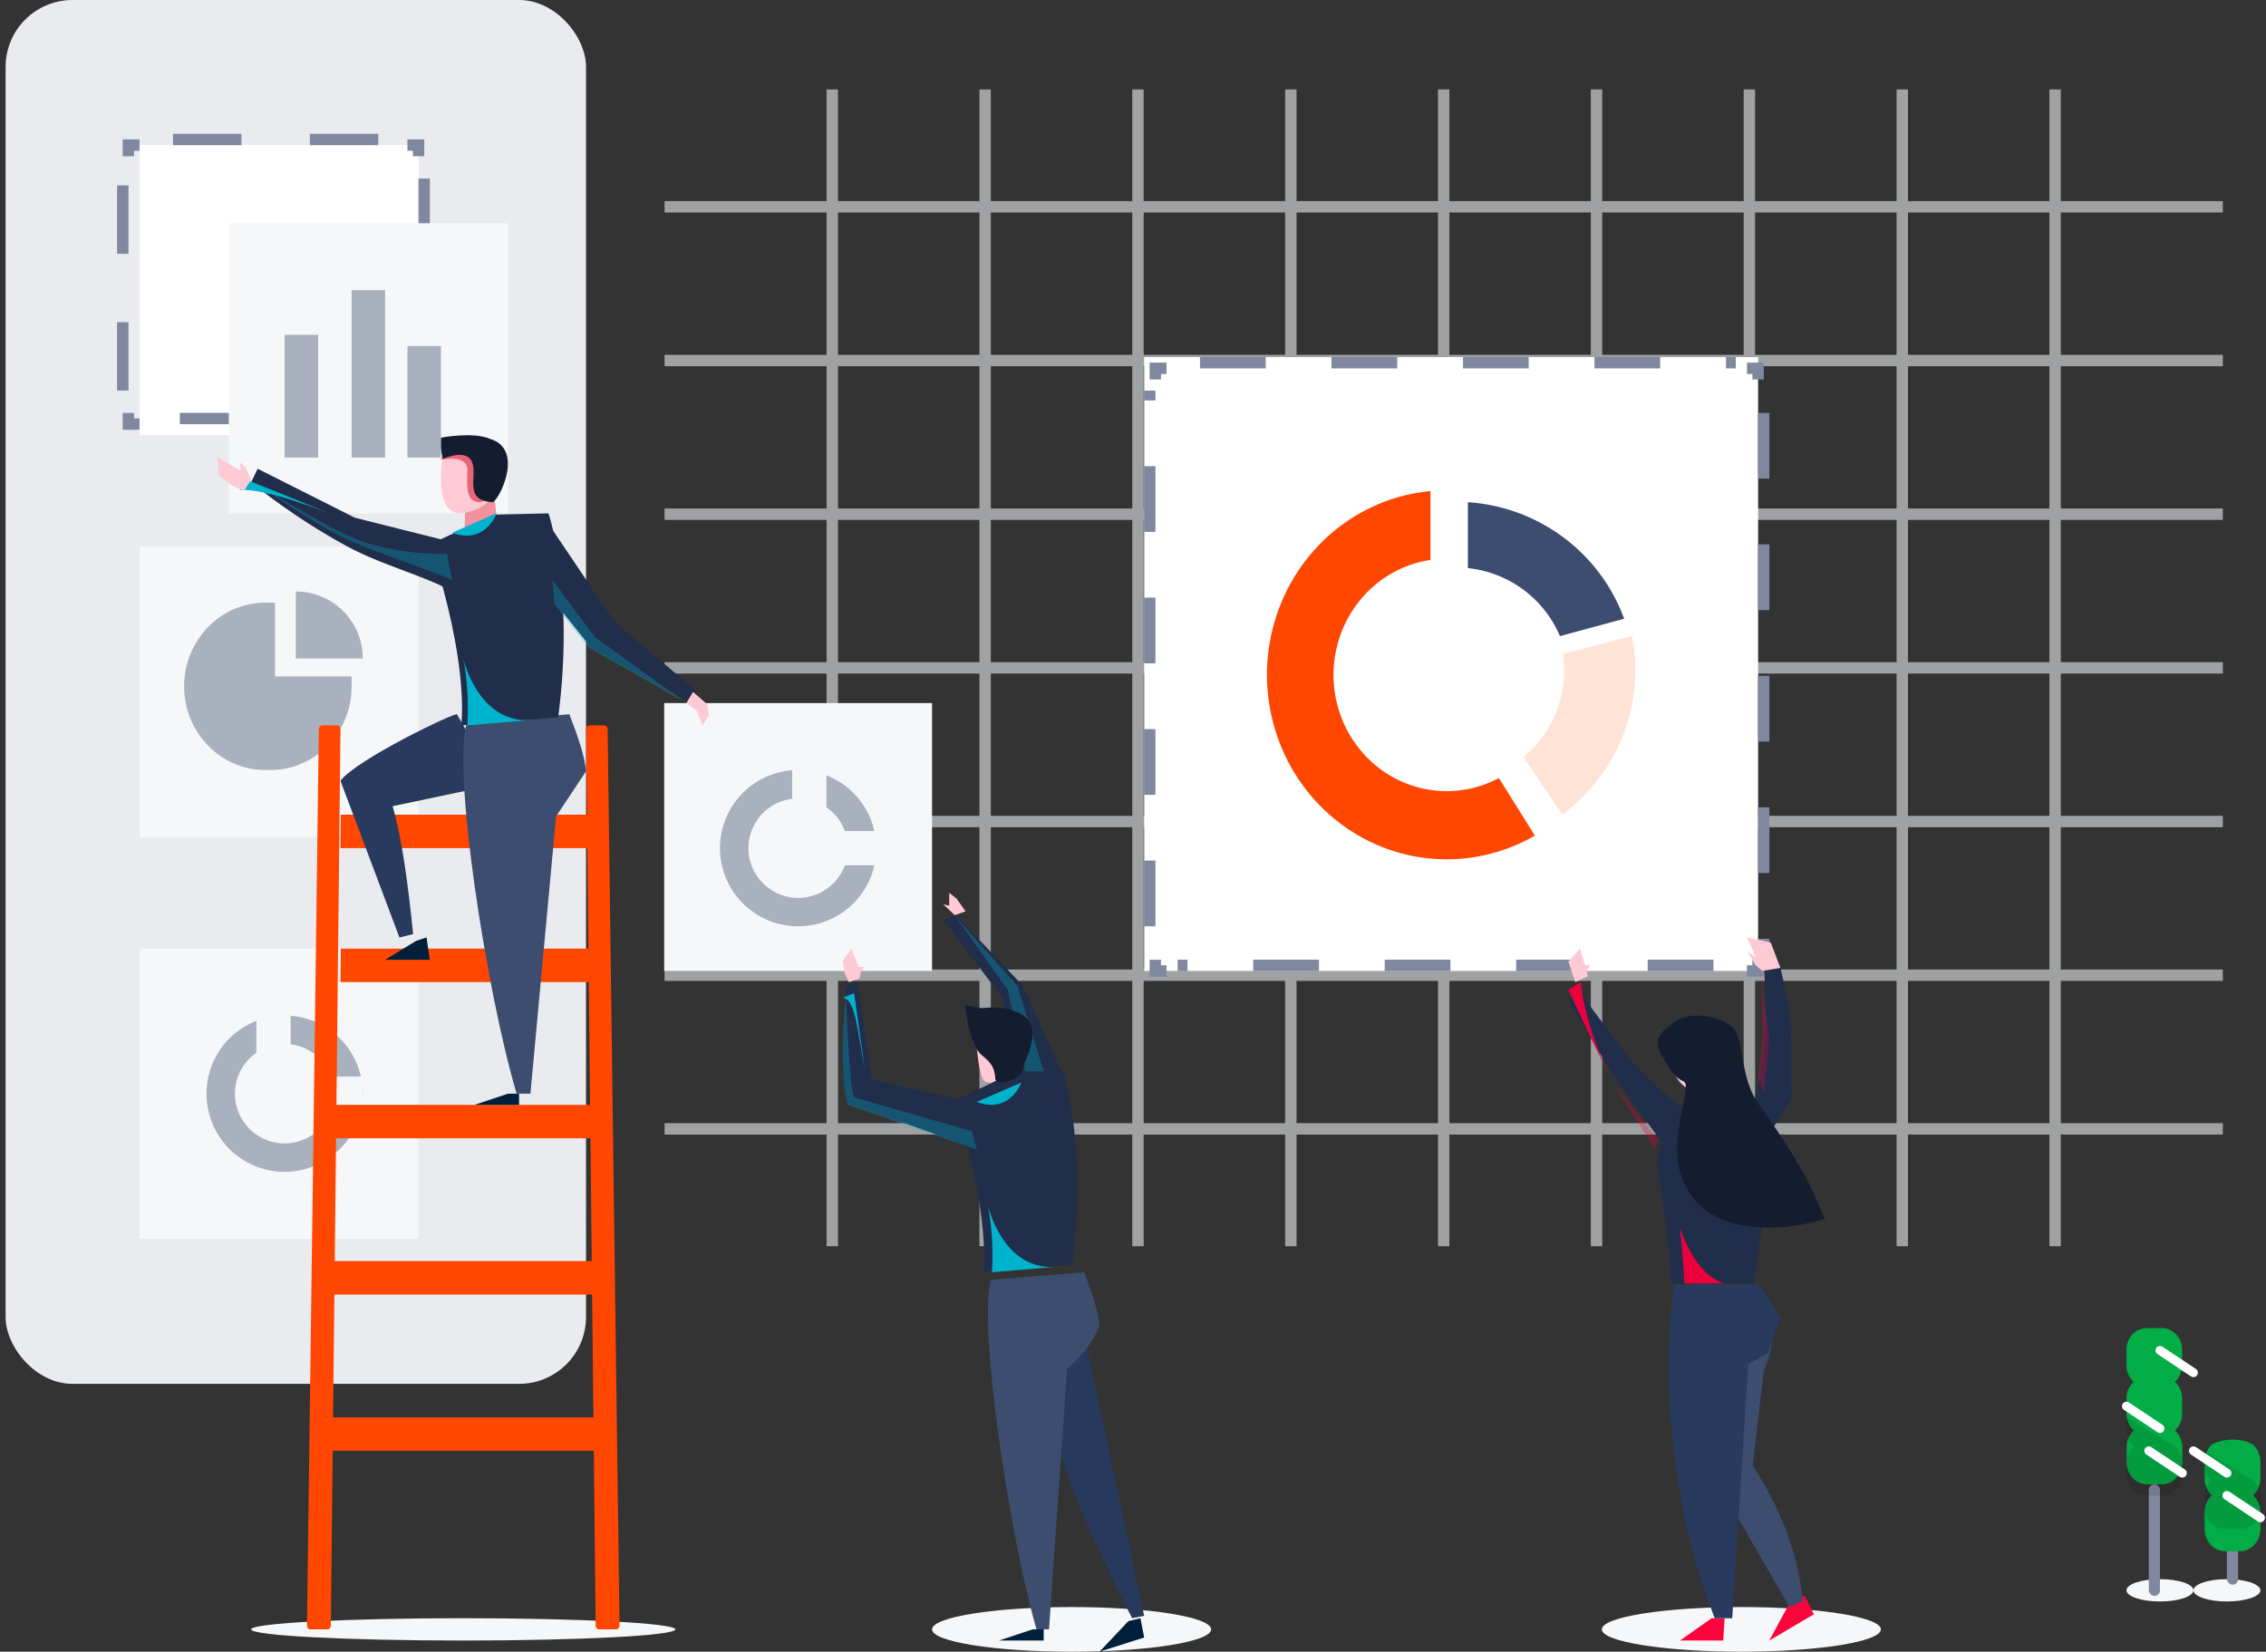 <svg xmlns="http://www.w3.org/2000/svg" width="203" height="148" viewBox="0 0 203 148">
    <rect x="0" y="0" width="203" height="148" fill="#333333" stroke="none"/>
    <g fill="none" fill-rule="evenodd">
        <path d="M-76.5-2h354v152h-354z"/>
        <g transform="translate(-12.5 -2)">
            <path d="M0 0h227v152H0z"/>
            <ellipse cx="206" cy="144.5" fill="#F6F7F8" fill-rule="nonzero" rx="3" ry="1"/>
            <ellipse cx="212" cy="144.5" fill="#F6F7F8" fill-rule="nonzero" rx="3" ry="1"/>
            <rect width="1" height="10" x="205" y="135" fill="#7F889E" fill-rule="nonzero" rx=".5"/>
            <path fill="#02AD46" fill-rule="nonzero" d="M207.984 124.346v-1.406c0-1.071-.819-1.94-1.829-1.94h-1.326c-1.01 0-1.829.869-1.829 1.94v1.406c0 .57.236 1.111.647 1.479-.41.367-.648.908-.647 1.478v1.407c.007.568.25 1.104.663 1.465-.41.368-.648.909-.647 1.479v1.406c0 1.071.819 1.94 1.829 1.94h1.326c1.01 0 1.829-.869 1.829-1.94v-1.406a1.98 1.98 0 0 0-.663-1.479c.41-.367.648-.908.647-1.478v-1.407c0-.57-.236-1.11-.647-1.478.408-.364.644-.9.647-1.466z"/>
            <path fill="#000" fill-rule="nonzero" d="M203 129v1.279c.007.517.25 1.004.663 1.333-.41.334-.648.826-.647 1.345v1.279c0 .974.819 1.764 1.829 1.764h1.326c1.01 0 1.829-.79 1.829-1.764v-1.28a1.733 1.733 0 0 0-.663-1.344L203 129z" opacity=".1"/>
            <path stroke="#FFF" stroke-linecap="round" stroke-linejoin="round" stroke-width=".8" d="M206 130l-3-2M209 125l-3-2M208 134l-3-2"/>
            <rect width="1" height="6" x="212" y="138" fill="#7F889E" fill-rule="nonzero" rx=".5"/>
            <path fill="#02AD46" fill-rule="nonzero" d="M210.649 131.442c-.412.381-.65.943-.649 1.535v1.473a2.1 2.1 0 0 0 .649 1.54c-.412.381-.65.943-.649 1.535v1.46c0 1.113.822 2.015 1.835 2.015h1.33c1.013 0 1.835-.902 1.835-2.015v-1.456c0-.591-.237-1.153-.649-1.535a2.1 2.1 0 0 0 .649-1.54v-1.46c0-.591-.237-1.153-.649-1.535-.861-.602-2.724-.616-3.702-.017z"/>
            <path fill="#000" fill-rule="nonzero" d="M210 132v1.286c0 .517.237 1.008.649 1.343a1.72 1.72 0 0 0-.649 1.34v1.273c0 .971.822 1.758 1.835 1.758h1.33c1.013 0 1.835-.787 1.835-1.758v-1.27a1.72 1.72 0 0 0-.649-1.34L210 132z" opacity=".1"/>
            <path stroke="#FFF" stroke-linecap="round" stroke-linejoin="round" stroke-width=".8" d="M212 134l-3-2M215 138l-3-2"/>
            <ellipse cx="108.5" cy="148" fill="#F6F7F8" fill-rule="nonzero" rx="12.5" ry="2"/>
            <ellipse cx="54" cy="148" fill="#F6F7F8" fill-rule="nonzero" rx="19" ry="1"/>
            <ellipse cx="168.5" cy="148" fill="#F6F7F8" fill-rule="nonzero" rx="12.5" ry="2"/>
            <g stroke="#E9EBEE" stroke-width="1.02" opacity=".6">
                <path d="M87.06 10.013V113.67M100.753 10.013V113.67M114.446 10.013V113.67M128.139 10.013V113.67M141.832 10.013V113.67M155.525 10.013V113.67M169.218 10.013V113.67M182.915 10.013V113.67M196.608 10.013V113.67M72.034 103.152h139.6M72.034 89.382h139.6M72.034 75.613h139.6M72.034 61.844h139.6M72.034 48.074h139.6M72.034 34.305h139.6M72.034 20.531h139.6"/>
            </g>
            <rect width="52" height="124" x="13" y="2" fill="#E9EBEE" fill-rule="nonzero" rx="6"/>
            <path fill="#FFF" fill-rule="nonzero" d="M115 34h55v55h-55z"/>
            <path stroke="#7F889E" stroke-width="1.02" d="M170 88v1h-1"/>
            <path stroke="#7F889E" stroke-dasharray="5.89" stroke-width="1.02" d="M166 88.5h-48"/>
            <path stroke="#7F889E" stroke-width="1.02" d="M117 89h-1v-1"/>
            <path stroke="#7F889E" stroke-dasharray="5.89" stroke-width="1.02" d="M115.5 85V37"/>
            <path stroke="#7F889E" stroke-width="1.02" d="M116 36v-1h1"/>
            <path stroke="#7F889E" stroke-dasharray="5.89" stroke-width="1.02" d="M120 34.5h48"/>
            <path stroke="#7F889E" stroke-width="1.02" d="M169 35h1v1"/>
            <path stroke="#7F889E" stroke-dasharray="5.89" stroke-width="1.02" d="M170.5 39v48"/>
            <path fill="#FFF" fill-rule="nonzero" d="M25 15h25v26H25z"/>
            <path stroke="#7F889E" stroke-width="1.02" d="M50 39v1h-1"/>
            <path stroke="#7F889E" stroke-dasharray="6.13" stroke-width="1.02" d="M47 39.5H27"/>
            <path stroke="#7F889E" stroke-width="1.02" d="M25 40h-1v-1"/>
            <path stroke="#7F889E" stroke-dasharray="6.13" stroke-width="1.02" d="M23.5 37V17"/>
            <path stroke="#7F889E" stroke-width="1.02" d="M24 16v-1h1"/>
            <path stroke="#7F889E" stroke-dasharray="6.13" stroke-width="1.02" d="M28 14.5h20"/>
            <path stroke="#7F889E" stroke-width="1.02" d="M49 15h1v1"/>
            <path stroke="#7F889E" stroke-dasharray="6.13" stroke-width="1.02" d="M50.5 18v20"/>
            <path fill="#F6F7F8" fill-rule="nonzero" d="M33 22h25v26H33zM25 87h25v26H25zM25 51h25v26H25z"/>
            <path fill="#A9B0BE" fill-rule="nonzero" d="M38 32h3v11h-3zM44 28h3v15h-3zM49 33h3v10h-3zM37.987 93a7 7 0 1 0 .026 14 7 7 0 0 0-.026-14zm0 11.455A4.455 4.455 0 1 1 42.455 100a4.455 4.455 0 0 1-4.468 4.45v.005z"/>
            <path stroke="#F6F7F8" stroke-width="3.07" d="M37 91v9h8"/>
            <path fill="#A9B0BE" fill-rule="nonzero" d="M36.714 71h-.42C32.266 71 29 67.642 29 63.5a7.604 7.604 0 0 1 2.135-5.305A7.19 7.19 0 0 1 36.295 56h.84v6.615H44v.863a7.61 7.61 0 0 1-2.126 5.315A7.195 7.195 0 0 1 36.714 71z"/>
            <path fill="#A9B0BE" fill-rule="nonzero" d="M39 55a6 6 0 0 1 6 6h-6v-6z"/>
            <path fill="#FF4702" fill-rule="nonzero" d="M43 78l.029-3H65.97L66 78zM43 90l.032-3h22.94L66 90zM42 104l.03-3h23.94l.03 3zM42 118l.029-3h23.938l.033 3z"/>
            <path fill="#FF4702" fill-rule="nonzero" d="M41.844 148h-1.546a.273.273 0 0 1-.212-.11.418.418 0 0 1-.086-.262l1.06-80.268c.004-.2.136-.36.298-.36h1.348a.27.27 0 0 1 .209.108c.055.07.086.163.085.26l-.862 80.272c-.002.2-.133.36-.294.36M67.702 148h-1.546c-.16 0-.292-.16-.294-.36L65 67.368c0-.098.03-.192.086-.261a.268.268 0 0 1 .212-.107h1.344c.161 0 .292.16.294.36L68 147.628c0 .098-.03.193-.086.263a.273.273 0 0 1-.212.109"/>
            <path fill="#FF4702" fill-rule="nonzero" d="M42 132l.03-3h24.94l.03 3z"/>
            <path fill="#F6F7F8" fill-rule="nonzero" d="M72 65h24v24H72z"/>
            <path fill="#A9B0BE" fill-rule="nonzero" d="M84.004 71a7 7 0 1 0-.008 14 7 7 0 0 0 .008-14zm0 11.454a4.454 4.454 0 1 1 0-8.909 4.454 4.454 0 0 1 0 8.91z"/>
            <path stroke="#F6F7F8" stroke-width="3.07" d="M85 69v9h8"/>
            <path fill="#3C4D6F" fill-rule="nonzero" d="M144 52.906A10.088 10.088 0 0 1 152.247 59L158 57.443c-2.172-5.931-7.663-10.027-14-10.443v5.906z"/>
            <path fill="#FF4702" fill-rule="nonzero" d="M146.781 71.716c-3.576 1.91-7.915 1.462-11.05-1.139-3.136-2.601-4.473-6.863-3.407-10.855 1.066-3.992 4.334-6.956 8.323-7.55V46c-6.543.61-12.07 5.24-13.963 11.7-1.894 6.46.225 13.455 5.353 17.672 5.129 4.217 12.238 4.811 17.963 1.502l-3.219-5.158z"/>
            <path fill="#FFE3D7" fill-rule="nonzero" d="M152.515 60.604c.073.498.11 1 .11 1.503.005 2.952-1.315 5.763-3.625 7.725L152.457 75c4.135-3.113 6.546-7.865 6.543-12.893a15.97 15.97 0 0 0-.31-3.107l-6.175 1.604z"/>
            <path fill="#283A5E" fill-rule="nonzero" d="M53.44 66.009c-.096-.23-8.983 4.02-10.44 5.95L48.284 86l1.224-.3c-.438-4.41-.996-8.53-1.834-11.462L57 72.273l-3.56-6.264z"/>
            <path fill="#3C4D6F" fill-rule="nonzero" d="M54.325 66.767c-1.336 3.95 1.703 23.945 4.458 33.233h1.235l2.296-24.848L65 71.112c-.106-1.337-.74-3.16-1.497-5.112l-9.178.767z"/>
            <path fill="#F0939E" fill-rule="nonzero" d="M54.138 46.791s.097 2.556-.127 3.113C53.787 50.462 57 48.4 57 48.4l-.276-2.4-2.586.791z"/>
            <path fill="#FFC9D5" fill-rule="nonzero" d="M52.238 42.428s-1.302 6.452 2.184 5.47c3.486-.981 2.427-3.585 2.427-3.585s-.19-2.086-1.675-2.282a6.423 6.423 0 0 0-2.936.397z"/>
            <path fill="#202E4B" fill-rule="nonzero" d="M61 48l6.552 9.711L75 64.01l-.544.991-8.962-4.93-3.296-4.095z"/>
            <path fill="#202E4B" fill-rule="nonzero" d="M51 50.78l5.718-2.667L61.634 48s2.365 6.76.871 18.275L53.818 67s.8-5.33-2.818-16.22z"/>
            <path fill="#202E4B" fill-rule="nonzero" d="M52.891 50.55l-8.6-2.16L35.582 44 35 45.216a58.281 58.281 0 0 0 8.575 5.728C46.813 52.69 50.818 53.69 53 55l-.109-4.45z"/>
            <path fill="#00B3CC" fill-rule="nonzero" d="M34 45.93s1.52-.424 8 2.07c0 0-6.708-2.756-7.44-3l-.56.93z"/>
            <path fill="#00B3CC" fill-rule="nonzero" d="M35 45s5.777 4.145 9.048 5.538C47.257 51.91 52.12 53.45 53 54l-.444-2.375s-4.863.173-8.57-1.498C40.277 48.457 35 45 35 45zM62.158 56.11L62 54l3.819 5.116L74 65l-8.733-4.942z" opacity=".3"/>
            <path fill="#00B3CC" fill-rule="nonzero" d="M54 61s1.293 5.768 6 5.528L54.359 67A24.17 24.17 0 0 0 54 61z"/>
            <path fill="#001F3A" fill-rule="nonzero" d="M50.711 86l-.927.304L47 88h4zM59 100h-.988L55 101h4z"/>
            <path fill="#FFC9D5" fill-rule="nonzero" d="M35 44.992l-.535-1.144-.535-.443.177.793L32 43l.088 1.556 1.191.958 1.074.486zM74.59 64l1.286 1.126.124.964-.57.91-.49-1.271-.94-.757z"/>
            <path fill="#E86578" fill-rule="nonzero" d="M52 43.196s2.439-.56 2.376 1.006c-.062 1.566-.095 2.846 1.16 2.797 1.253-.05-.428-4.55-.428-4.55L52.409 42 52 43.196z"/>
            <path fill="#131D2F" fill-rule="nonzero" d="M52.206 43.114s2.06-.972 2.583.288c.523 1.26-.811 3.421 1.786 3.59.433.23 3.06-4.677-.142-5.653-1.495-.682-4.41-.124-4.41-.124s-.12 1.272.183 1.899z"/>
            <path fill="#00B3CC" fill-rule="nonzero" d="M57 48s-1.048 2.865-4 1.737L57 48z"/>
            <path fill="#F0939E" fill-rule="nonzero" d="M101.142 97.593s.095 1.916-.13 2.335c-.227.42 2.988-1.13 2.988-1.13L103.727 97l-2.585.593z"/>
            <path fill="#FFC9D5" fill-rule="nonzero" d="M100.08 93.426s-.355 2.919.43 5.17c.16.463.743.488 1.372.276 2.872-.976 1.99-3.57 1.99-3.57s-.152-2.084-1.379-2.272a4.45 4.45 0 0 0-2.413.396z"/>
            <path fill="#202E4B" fill-rule="nonzero" d="M108 98.888l-3.84-8.54L98.115 84 97 84.41l5.283 6.978L103.992 99z"/>
            <path fill="#202E4B" fill-rule="nonzero" d="M98 100.651l5.237-2.54 4.506-.111s2.165 6.404.812 17.31l-7.956.69s.715-5.032-2.599-15.349z"/>
            <path fill="#202E4B" fill-rule="nonzero" d="M98.77 100.569l-8.19-1.834L89.348 90l-1.081.424c-.098 3.82-.643 7.275.178 10.408 0 0 8.804 3.086 11.554 4.168-.315-1.392-.736-2.874-1.23-4.431z"/>
            <path fill="#00B3CC" fill-rule="nonzero" d="M104.34 98H106l-2.346-7.627L98 84l4.79 6.696z" opacity=".3"/>
            <path fill="#00B3CC" fill-rule="nonzero" d="M101 110s1.292 5.787 6 5.523l-5.637.477a24.196 24.196 0 0 0-.363-6z"/>
            <path fill="#001F3A" fill-rule="nonzero" d="M106 148h-.987L102 149h4zM114.665 147l-1.082.263L111 150l4-1.273z"/>
            <path fill="#FFC9D5" fill-rule="nonzero" d="M89.487 89.67l.155-.65.144-.195.214-.184h-.609L88.793 87 88 88.07l.177 1.144.373.786zM99 83.658l-.81-1.143-.655-.515v.901l-.004.249-.531-.123 1.03.973z"/>
            <path fill="#00B3CC" fill-rule="nonzero" d="M104 99s-1.044 2.864-4 1.738L104 99z"/>
            <path fill="#273A5E" fill-rule="nonzero" d="M109.495 121L115 146.78l-1.073.22s-4.822-9.053-6.927-16.328l.462-6.69 2.033-2.982z"/>
            <path fill="#3C4D6F" fill-rule="nonzero" d="M101.296 116.676c-1.217 3.717 1.548 22.56 4.058 31.324h1.124l1.619-23.394c1.3-1 2.301-2.311 2.903-3.802-.098-1.263-.673-2.997-1.365-4.804l-8.339.676z"/>
            <path fill="#E86578" fill-rule="nonzero" d="M100 94s.19 1.547 1.279 2.365c1.09.817 1.492.861 1.721 1.635v-1.998L100 94z"/>
            <path fill="#131D2F" fill-rule="nonzero" d="M99.395 94.376s.023.556.694 1.746c.403.714 1.506.867 1.578 2.554.03.721 2.203.142 2.414-.788.204-1.021 2.335-4.308-.69-5.27-.824-.393-1.924-.393-2.85-.29-.53-.001-1.054-.112-1.541-.328 0 0 .11 1.758.395 2.376z"/>
            <path fill="#00B3CC" fill-rule="nonzero" d="M88.291 91s.28 8.835.748 9.34l10.536 3.03L100 105l-11.547-4.003s-.9-2.532-.162-9.997z" opacity=".3"/>
            <path fill="#00B3CC" fill-rule="nonzero" d="M88 91.397L89.012 91 90 98c-.721-4.025-.916-6.473-2-6.603z"/>
            <path fill="#FB043D" fill-rule="nonzero" d="M167 147.005l-.126 1.995H163l2.836-2zM174.167 145l.833 1.644-4 2.356 1.892-3.489z"/>
            <path fill="#202E4B" fill-rule="nonzero" d="M170.557 102l-8.822.338-.735 3.375c0 2.257.94 5.464 1.212 11.287h7.418a69.28 69.28 0 0 1 2.37-11.928L170.557 102z"/>
            <path fill="#3C4D6F" fill-rule="nonzero" d="M171.753 120l-.785 3.663-.47 1.207-.98 8.498s3.923 5.421 4.482 12.12l-1.198.512L166 134.197l2.443-10.001 3.31-4.196z"/>
            <path fill="#283A5E" fill-rule="nonzero" d="M162.476 117.117c.279-1.601-2.744 13.502 3.635 29.883h1.573l1.43-22.765 1.789-.994 1.097-3.19-1.934-2.93-7.59-.004z"/>
            <path fill="#FFC9D5" fill-rule="nonzero" d="M162.027 95.093s-.605 5.2 3.87 4.894c0 0 2.16-.497 2.102-2.105-.06-1.608-2.443-5.877-5.972-2.789z"/>
            <path fill="#202E4B" fill-rule="nonzero" d="M164 101.659s-1.865-.859-5.091-4.359c0 0-4.065-5.103-4.724-6.3l-1.185.57s2.32 4.07 4.24 7.09l4.59 6.34 2.17-3.341z"/>
            <path fill="#FFC9D5" fill-rule="nonzero" d="M153.618 90L153 88.159 154.067 87l.421 1.496H155l-.35.404.086.587z"/>
            <path fill="#202E4B" fill-rule="nonzero" d="M169 103.328a50.87 50.87 0 0 0 1.69-8.894s0-4.772-.226-6.193l1.355-.241a37.048 37.048 0 0 1 1.129 6.572l.052 5.957-2.258 3.471-1.742-.672z"/>
            <path fill="#FFC9D5" fill-rule="nonzero" d="M172 88.729l-.87-2.278L169 86l.797 1.784-.781-.548.74 1.23.608.534z"/>
            <path fill="#EA003D" fill-rule="nonzero" d="M163 112s1.27 4.268 4 5h-3.603s-.097-2.127-.397-5z"/>
            <path fill="#141D2F" fill-rule="nonzero" d="M163.347 98.916c.736.338-1.069 4.326-.483 7.501 1.576 7.501 11.09 5.526 13.136 4.793-.886-1.667-1.114-3.576-5.871-10.147-1.772-2.447-1.343-5.48-2.2-6.73-.857-1.25-4.329-2.084-5.93-.334 0 0-1.663.9-.698 2.476.965 1.575 1.143 2.033 2.046 2.441z"/>
            <path fill="#EA003D" fill-rule="nonzero" d="M154.118 90s.24 3.826 2.882 9a245.823 245.823 0 0 1-4-8.33l1.118-.67z"/>
            <path fill="#EA003D" fill-rule="nonzero" d="M157 99l4 5.056-.236.944zM170.21 89l.79 6.106-.485 4.894-.515-1.38a61.25 61.25 0 0 0 .386-3.548c-.013-2.301-.027-4.298-.176-6.072z" opacity=".3"/>
        </g>
    </g>
</svg>

